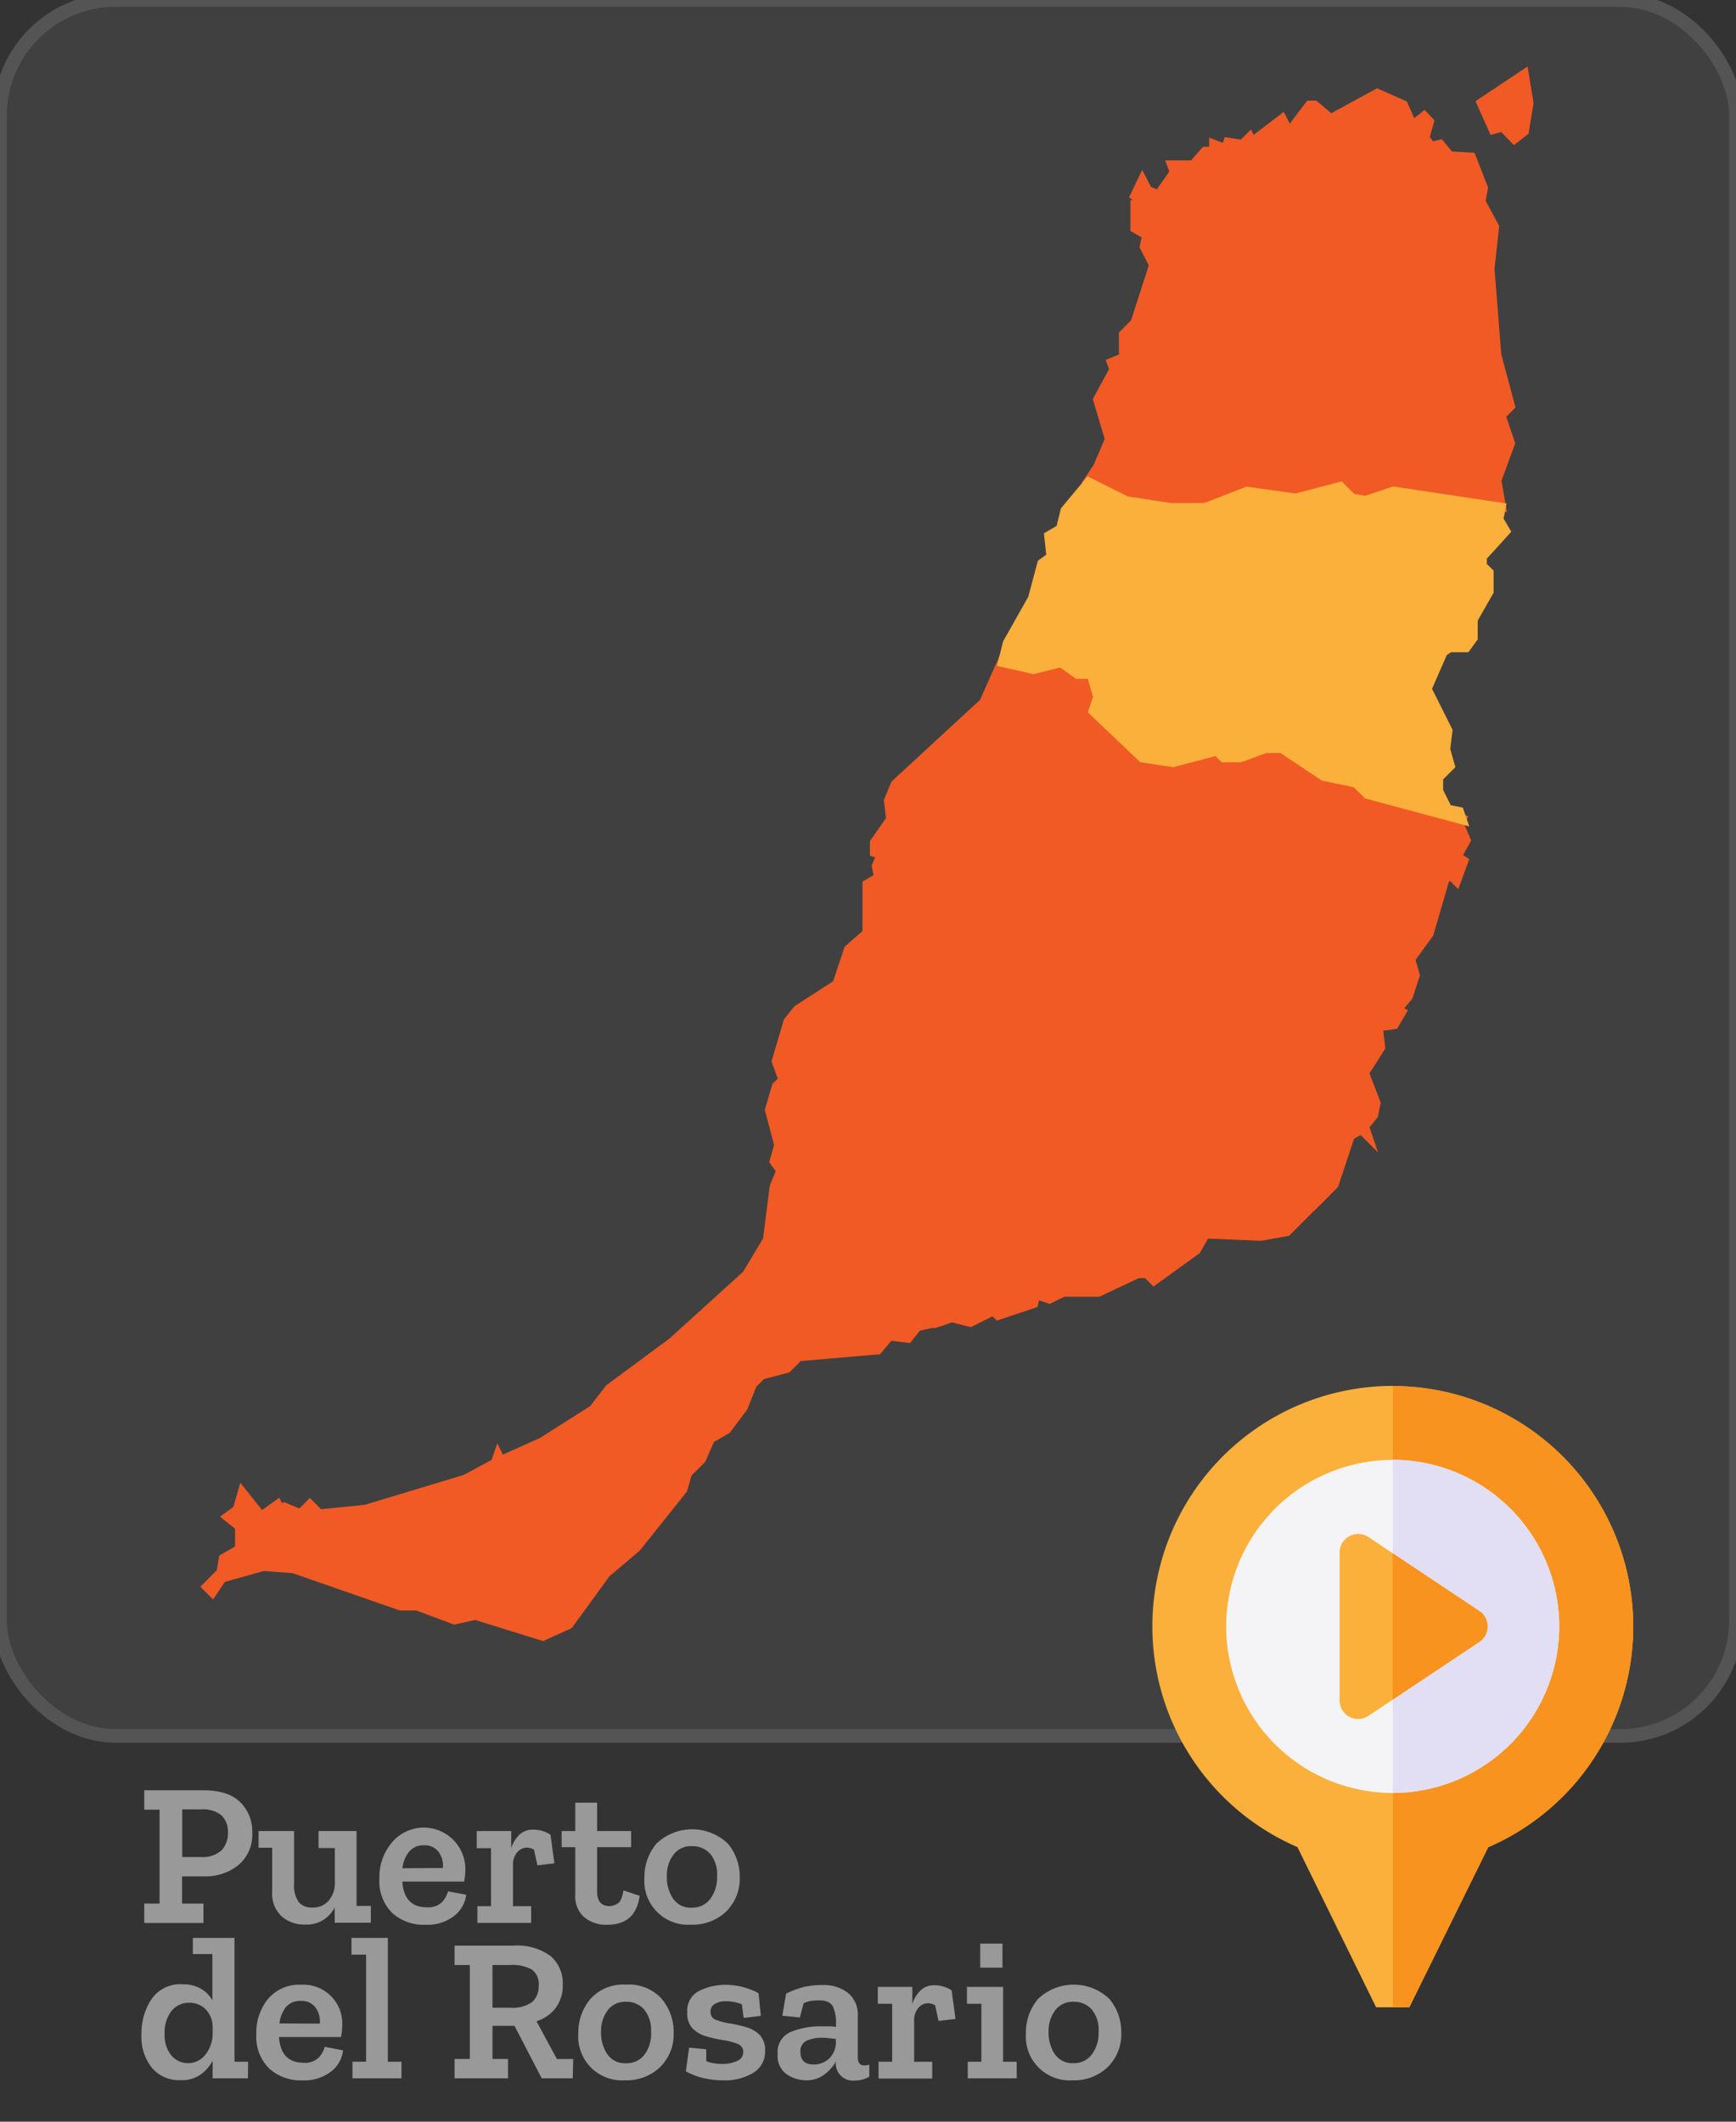 <svg id="Municipios_de_la_provincia_de_Santa_Cruz_de_Tenerife" data-name="Municipios de la provincia de Santa Cruz de Tenerife" xmlns="http://www.w3.org/2000/svg" viewBox="0 0 255.12 311.81"><rect x="0" y="0" width="255.12" height="311.81" fill="#333333" stroke="none"/><defs><style>.cls-1{fill:#404040;stroke:#545454;stroke-width:2px;}.cls-1,.cls-2,.cls-3{stroke-miterlimit:10;}.cls-2{fill:#f15a24;stroke:#f15a24;}.cls-2,.cls-3{stroke-width:1.52px;}.cls-3,.cls-5{fill:#fbb03b;}.cls-3{stroke:#fbb03b;}.cls-4{fill:#999;}.cls-6{fill:#f7931e;}.cls-7{fill:#f4f4f6;}.cls-8{fill:#e2dff4;}</style></defs><title>puertomap</title><rect class="cls-1" width="255.12" height="255.12" rx="17.01" ry="17.01"/><path id="Antigua" class="cls-2" d="M214.7,120.42l-.34.68,1,2.39L214,125.89l1,.68-1,2.73-.68-.68-1,.34-2.39,8.2-2.73,3.76.68,2.39-1,3.08-1.71,2.05.68.34-1,1.71-2.39.34.34,3.08-2.39,3.76,1.71,4.44-.34,1.71-1.37,1.71.34,1-.68-.68-1.71,1-2.39,7.18-1,1,.34-1-16.74-26.31-22.21-13.33.68-4.44,3.42-4.78-1-9.57,1-2.05,7.52-2.39,4.44.68,6.49-1.71,1,1h2.39l3.76-1.37h2.39l6.15,4.1,4.78,1,1.71,1.71Z"/><path id="Betancuria" class="cls-2" d="M147.38,97.18l4.44,1,4.1-1,2.39,1.71h2.05l1,3.42-.68,2.05,7.18,6.83-7.52,2.39-1,2.05,1,9.57L156.95,130l-.68,4.44-6.83-1-1.37,1.71L144,131H138.5L136.79,129V127.6l-1.71-1.71-5.47-.34-1-.34v-1.37l2.39-3.42-.34-2.73,1-2.39,13-12Z"/><path id="La_Oliva" data-name="La Oliva" class="cls-2" d="M223.93,11.06l-6.14,4.09,1.69,3.78,1.38-.36,1.69,1.74,1.38-1.07.67-4.09ZM202.4,13.82l-6.85,3.74-2.36-2h-.71L189.4,19.6l-1-2L183.93,21l-.31-.67-1,1L180.51,21l-.31,1-1.74-.67v1h-1.33l-1.74,2h-3.07l.36,1-2.4,3.43-1.69-.71-.71-1.38-1,2.09,1.38,1-1.38.31v3.43l1.74,1-.36,1.74,1.38,2.71-2.76,8.54-1.69,1.69v3.43l-1.74.71.36,1-2.4,4.4,1.74,5.83-1.74,4.09-1.33,2,5.47,2.76,6.45,1h5.16l6.14-2.4,7.16,1,6.5-1.69,1.69,1.69,2.09.36,4.09-1.38,15.71,2.4-.67-3.78,2-5.47-1.38-4.09,1.38-1.38-2-7.47-1-12.68.67-6.14-2-3.74.36-2-1.74-4.45L213,23l-1.38-1.69-1.33.31-1-1.33.67-2.4-.67-.71-1.74,1.38-1.38-3.07Z"/><path id="Pájara" class="cls-2" d="M129.61,125.55l5.47.34,1.71,1.71V129L138.5,131H144l4.1,4.1,1.37-1.71,6.83,1-1.37,5.81,1.71,1v1.37l-3.76,3.08-1,2.05-3.08,2.39-2.39.68-10.93,10.59-1.71.68-1.37-1-3.76,1.71.34,2.73,2.73.68,2.39,3.42.68,1.71-1.37,3.08,1.37,3.76-.68,3.08,1,2.05-1,2.73.68,3.76,2.73,2.73.34,1.71-3.08.68-1.37,1.71-2.73-.34-1.71,2.05-11.62,1-1.71,1.71-3.76,1-1.37,1.37-1.37,3.42L106.72,210l-2.39,1.37L103,214.4l-2.05,2.05-.68,2.39-6.83,8.54L89,231.14l-5.47,7.52-3.76,1.71-9.91-3.08-3.08.68-5.47-2.05H58.88l-15.72-5.47-4.44-.34-6.15,1.71-1.37,2.05-.68-.68,2.05-2.05.34-2.05,2.39-1.37v-3.42l-1.71-1.37,1.37-1,.68-2.39,2.73,3.42,2.39-1.71.34.68.68-.34,2.39,1,1.37-1.37,1.37,1.37,6.83-.68,14.69-4.44,4.44-2.39.34-1,.34.68L79.72,212l7.52-4.78,2.39-3.08,9.23-6.83,10.93-9.91,3.08-5.13,1-7.86,1-2.39-1-1.37.68-2.39-1.37-5.13,1-3.42,1-1-1-2.73,1.71-5.81,1.37-1.71,5.81-3.76,1.71-5.13,2.73-2.39V130l1.71-1-.34-1.71Z"/><path id="Puerto_del_Rosario" data-name="Puerto del Rosario" class="cls-3" d="M220.5,74.63l-.34,1.71,1,1.71-3.42,3.76v1.37l1,1v2.73L216.4,91v2.73l-1,1.37H213l-1,.68-2.39,5.47,3.08,6.15-.34,2.73.68,2.39-1.71,1.71v2.05l1.37,2.73,1.71.34.34,1L201,116.66,199.32,115l-4.78-1-6.15-4.1H186l-3.76,1.37h-2.39l-1-1-6.49,1.71-4.44-.68-7.18-6.83.68-2.05-1-3.42h-2.05l-2.39-1.71-4.1,1-4.44-1,.68-2.73L151.82,88l1.37-5.13,1.37-1-.34-3.08,1.71-1,.68-2.73,3.42-4.1,5.47,2.73,6.49,1h5.13l6.15-2.39,7.18,1,6.49-1.71,1.71,1.71,2.05.34,4.1-1.37Z"/><path id="Tuineje" class="cls-2" d="M194.88,175.1l-5.81,5.81-3.76.68-8.2-.34-1.37,2.39-6.15,4.44-1-1H167.2l-5.81,2.73h-5.13l-2.05,1-2.05-.68-.34,1.37-5.13,1.71-.68-.68-3.42,1.71-2.73-.68-2.05.68-.34-1.71-2.73-2.73-.68-3.76,1-2.73-1-2.05.68-3.08-1.37-3.76,1.37-3.08-.68-1.71-2.39-3.42-2.73-.68-.34-2.73,3.76-1.71,1.37,1,1.71-.68,10.93-10.59,2.39-.68,3.08-2.39,1-2.05,3.76-3.08v-1.37l-1.71-1,1.37-5.81,22.21,13.33,16.74,26.31Z"/><path class="cls-4" d="M37.07,269.28A5.82,5.82,0,0,1,35,274.13a7.68,7.68,0,0,1-4.94,1.63h-3.3v4H29.9v2.85H21.2v-2.85h2.25v-13.8H21.2v-2.85h8.7q3.63,0,5.4,1.74A6,6,0,0,1,37.07,269.28Zm-3.57.06a3.38,3.38,0,0,0-.92-2.52,4.3,4.3,0,0,0-3.08-.9H26.78v7h2.73a4.09,4.09,0,0,0,3.06-1A3.65,3.65,0,0,0,33.5,269.34Z"/><path class="cls-4" d="M54.5,282.57H49.19v-2.25a4.61,4.61,0,0,1-4.44,2.52,5,5,0,0,1-3.31-1.16A4.5,4.5,0,0,1,40,278v-6.45H38V269.1h5.22v7.74a4.16,4.16,0,0,0,.69,2.71,2.44,2.44,0,0,0,2,.79,3,3,0,0,0,2.38-1,3.87,3.87,0,0,0,.92-2.49v-5.25h-2.4V269.1H52.4v11h2.1Z"/><path class="cls-4" d="M68.51,278.46a4.59,4.59,0,0,1-1.74,3.09,6.44,6.44,0,0,1-4.29,1.32,6.88,6.88,0,0,1-4.83-1.72,6.54,6.54,0,0,1-1.89-5.08,7.79,7.79,0,0,1,1.73-5.16,6.11,6.11,0,0,1,10.9,3.81,9.78,9.78,0,0,1-.18,1.8H59.12q.27,3.78,3.6,3.78a2.88,2.88,0,0,0,2.23-.75,3.73,3.73,0,0,0,.89-1.59Zm-3.42-3.93a3.48,3.48,0,0,0-.56-2.26,2.47,2.47,0,0,0-2.27-1.07,2.61,2.61,0,0,0-2.19,1,4.74,4.74,0,0,0-.93,2.37Z"/><path class="cls-4" d="M78.38,268.89a4.58,4.58,0,0,1,2.52.75l.57,4.2-2.49.3-.51-2.31a2.39,2.39,0,0,0-1-.3,1.89,1.89,0,0,0-1.46.69,2.78,2.78,0,0,0-.62,1.92v6h2.67v2.46H70.16v-2.46h2v-8.52h-2.1V269.1h5.07v2.52a4.68,4.68,0,0,1,1.15-1.93A2.82,2.82,0,0,1,78.38,268.89Z"/><path class="cls-4" d="M94,278.61q-.57,4.26-4.74,4.26a5,5,0,0,1-3.44-1.14,4,4,0,0,1-1.28-3.18v-7.08h-2V269.1h2v-4.17h3.21v4.17h5v2.37h-5V278q0,2.13,1.86,2.13a2.28,2.28,0,0,0,1.14-.37q.63-.37.87-1.94Z"/><path class="cls-4" d="M108.71,275.85a6.76,6.76,0,0,1-2,5.08,7.12,7.12,0,0,1-5.17,1.93A6.43,6.43,0,0,1,94.7,276a7.62,7.62,0,0,1,1.77-5.05,7.59,7.59,0,0,1,10.5,0A7.52,7.52,0,0,1,108.71,275.85Zm-3.33-.09a4.74,4.74,0,0,0-1-3.3,3.46,3.46,0,0,0-2.68-1.14A3.21,3.21,0,0,0,99,272.54a5.11,5.11,0,0,0-1,3.26,5.54,5.54,0,0,0,.92,3.24,3.09,3.09,0,0,0,2.72,1.32,3.26,3.26,0,0,0,2.73-1.28A5.25,5.25,0,0,0,105.38,275.76Z"/><path class="cls-4" d="M36.44,305.44H31.25v-2.58a5.94,5.94,0,0,1-1.73,2,4.76,4.76,0,0,1-3,.85,5.23,5.23,0,0,1-4.19-1.8,7.35,7.35,0,0,1-1.54-5,9,9,0,0,1,1.46-5.08,5.09,5.09,0,0,1,4.58-2.21,5.21,5.21,0,0,1,2.69.65,4.54,4.54,0,0,1,1.69,1.72v-6.81H28.34V284.8h6.12V303h2ZM31.25,299v-1a3.71,3.71,0,0,0-1-2.67,3.3,3.3,0,0,0-2.43-1,3.24,3.24,0,0,0-2.62,1.22,5,5,0,0,0-1,3.31,4.68,4.68,0,0,0,1,3.24,3.22,3.22,0,0,0,5.06-.24A4.91,4.91,0,0,0,31.25,299Z"/><path class="cls-4" d="M50.42,301.33a4.59,4.59,0,0,1-1.74,3.09,6.44,6.44,0,0,1-4.29,1.32A6.88,6.88,0,0,1,39.56,304a6.54,6.54,0,0,1-1.89-5.08,7.79,7.79,0,0,1,1.73-5.16,5.92,5.92,0,0,1,4.81-2.07,5.71,5.71,0,0,1,6.09,5.88,9.79,9.79,0,0,1-.18,1.8H41q.27,3.78,3.6,3.78a2.88,2.88,0,0,0,2.23-.75,3.72,3.72,0,0,0,.89-1.59ZM47,297.4a3.48,3.48,0,0,0-.56-2.26,2.47,2.47,0,0,0-2.27-1.07A2.61,2.61,0,0,0,42,295a4.74,4.74,0,0,0-.93,2.37Z"/><path class="cls-4" d="M59,305.44h-7.2V303h2V287.26H51.65V284.8H57V303h2Z"/><path class="cls-4" d="M84.17,305.44H79.61l-4-7.71H72.38v4.86h2.28v2.85H66.8v-2.85h2.25v-13.8H66.8v-2.85h8.67a8.28,8.28,0,0,1,5.43,1.52,5.24,5.24,0,0,1,1.8,4.24,5.46,5.46,0,0,1-1,3.35,5.65,5.65,0,0,1-2.86,2l3,5.55h2.4Zm-5-13.65a2.65,2.65,0,0,0-1-2.33,5.91,5.91,0,0,0-3.27-.67H72.38v6.27H74.9a5,5,0,0,0,3.33-.85A3.12,3.12,0,0,0,79.16,291.79Z"/><path class="cls-4" d="M99,298.72a6.76,6.76,0,0,1-2,5.08,7.12,7.12,0,0,1-5.17,1.93,6.43,6.43,0,0,1-6.84-6.9,7.62,7.62,0,0,1,1.77-5.05A6.46,6.46,0,0,1,92,291.67a6.43,6.43,0,0,1,5.25,2.1A7.52,7.52,0,0,1,99,298.72Zm-3.33-.09a4.74,4.74,0,0,0-1-3.3A3.46,3.46,0,0,0,92,294.19a3.21,3.21,0,0,0-2.67,1.21,5.11,5.11,0,0,0-1,3.25,5.55,5.55,0,0,0,.92,3.24A3.09,3.09,0,0,0,92,303.22a3.26,3.26,0,0,0,2.73-1.28A5.25,5.25,0,0,0,95.69,298.63Z"/><path class="cls-4" d="M112.43,301.42a3.59,3.59,0,0,1-1.73,3.21,8,8,0,0,1-4.4,1.11,13.06,13.06,0,0,1-2.89-.33,9.65,9.65,0,0,1-2.62-1l.48-3.48,2.52.24,0,1.74a4.81,4.81,0,0,0,1.21.33,8.37,8.37,0,0,0,1.16.09,5,5,0,0,0,2.15-.44,1.39,1.39,0,0,0,.92-1.3,1.23,1.23,0,0,0-.83-1.2,8.52,8.52,0,0,0-2.06-.55,21.73,21.73,0,0,1-2.46-.54,4.74,4.74,0,0,1-2.05-1.14,3.16,3.16,0,0,1-.83-2.38,3.24,3.24,0,0,1,1.79-3.21,8.5,8.5,0,0,1,3.77-.87,10.31,10.31,0,0,1,4.92,1.23l.33,3.33-2.52.3-.27-2a6.56,6.56,0,0,0-2.37-.45,3.09,3.09,0,0,0-1.58.38,1.27,1.27,0,0,0-.65,1.19,1.18,1.18,0,0,0,.81,1.17,9.39,9.39,0,0,0,2,.52,21,21,0,0,1,2.4.54,4.65,4.65,0,0,1,2,1.14A3.2,3.2,0,0,1,112.43,301.42Z"/><path class="cls-4" d="M115.52,293a13.11,13.11,0,0,1,2.67-1,12.1,12.1,0,0,1,2.7-.27,5.83,5.83,0,0,1,3.71,1.14,4.08,4.08,0,0,1,1.46,3.42v6.06q0,1.2,1,1.2a2.62,2.62,0,0,0,.69-.12l0,1.77a4.27,4.27,0,0,1-2.16.57,2.52,2.52,0,0,1-2.76-2.67V303a6.38,6.38,0,0,1-1.69,1.89,4.33,4.33,0,0,1-2.71.84,5.18,5.18,0,0,1-2.77-.85,3.24,3.24,0,0,1-1.37-3,3.18,3.18,0,0,1,2-3.29,11.42,11.42,0,0,1,4.29-.79l1.17,0q.6,0,1.11.09v-.75a5.34,5.34,0,0,0-.42-2.16q-.42-1-2.1-1a7.33,7.33,0,0,0-1.19.09,3.43,3.43,0,0,0-1.06.36l-.54,2.07-2.58-.27Zm7.32,7.14v-.48l-1-.12a10.29,10.29,0,0,0-1.11-.06,5.24,5.24,0,0,0-2.15.42,1.65,1.65,0,0,0-.95,1.68q0,1.83,2,1.83a3.38,3.38,0,0,0,2.16-.82A3.3,3.3,0,0,0,122.84,300.1Z"/><path class="cls-4" d="M137.33,291.76a4.59,4.59,0,0,1,2.52.75l.57,4.2-2.49.3-.51-2.31a2.39,2.39,0,0,0-1-.3,1.89,1.89,0,0,0-1.46.69,2.78,2.78,0,0,0-.62,1.92v6H137v2.46h-7.89V303h2v-8.52H129V292h5.07v2.52a4.68,4.68,0,0,1,1.15-1.93A2.82,2.82,0,0,1,137.33,291.76Z"/><path class="cls-4" d="M149.42,305.44h-7.2V303h2v-8.52H142.1V292h5.31v11h2Zm-5.37-16.26v-3.54h3.27v3.54Z"/><path class="cls-4" d="M164.78,298.72a6.76,6.76,0,0,1-2,5.08,7.12,7.12,0,0,1-5.17,1.93,6.43,6.43,0,0,1-6.84-6.9,7.62,7.62,0,0,1,1.77-5.05,7.59,7.59,0,0,1,10.5,0A7.52,7.52,0,0,1,164.78,298.72Zm-3.33-.09a4.74,4.74,0,0,0-1-3.3,3.46,3.46,0,0,0-2.68-1.14,3.21,3.21,0,0,0-2.67,1.21,5.1,5.1,0,0,0-1,3.25,5.55,5.55,0,0,0,.92,3.24,3.09,3.09,0,0,0,2.71,1.32,3.26,3.26,0,0,0,2.73-1.28A5.25,5.25,0,0,0,161.45,298.63Z"/><path class="cls-5" d="M204.67,203.68a35.34,35.34,0,0,0-14,67.78L202.23,295h4.88l11.59-23.52a35.34,35.34,0,0,0-14-67.78Z"/><path class="cls-6" d="M207.11,295l11.59-23.52a35.34,35.34,0,0,0-14-67.78V295Z"/><path class="cls-7" d="M204.67,263.5A24.47,24.47,0,1,1,229.14,239,24.5,24.5,0,0,1,204.67,263.5Z"/><path class="cls-8" d="M229.14,239a24.5,24.5,0,0,0-24.47-24.47V263.5A24.5,24.5,0,0,0,229.14,239Z"/><path class="cls-5" d="M199.59,252.63a2.72,2.72,0,0,1-2.72-2.72V228.15a2.72,2.72,0,0,1,4.23-2.26l16.31,10.88a2.72,2.72,0,0,1,0,4.52L201.1,252.17a2.72,2.72,0,0,1-1.51.46Z"/><path class="cls-6" d="M217.41,236.77l-12.75-8.5v21.52l12.75-8.5a2.72,2.72,0,0,0,0-4.52Z"/></svg>